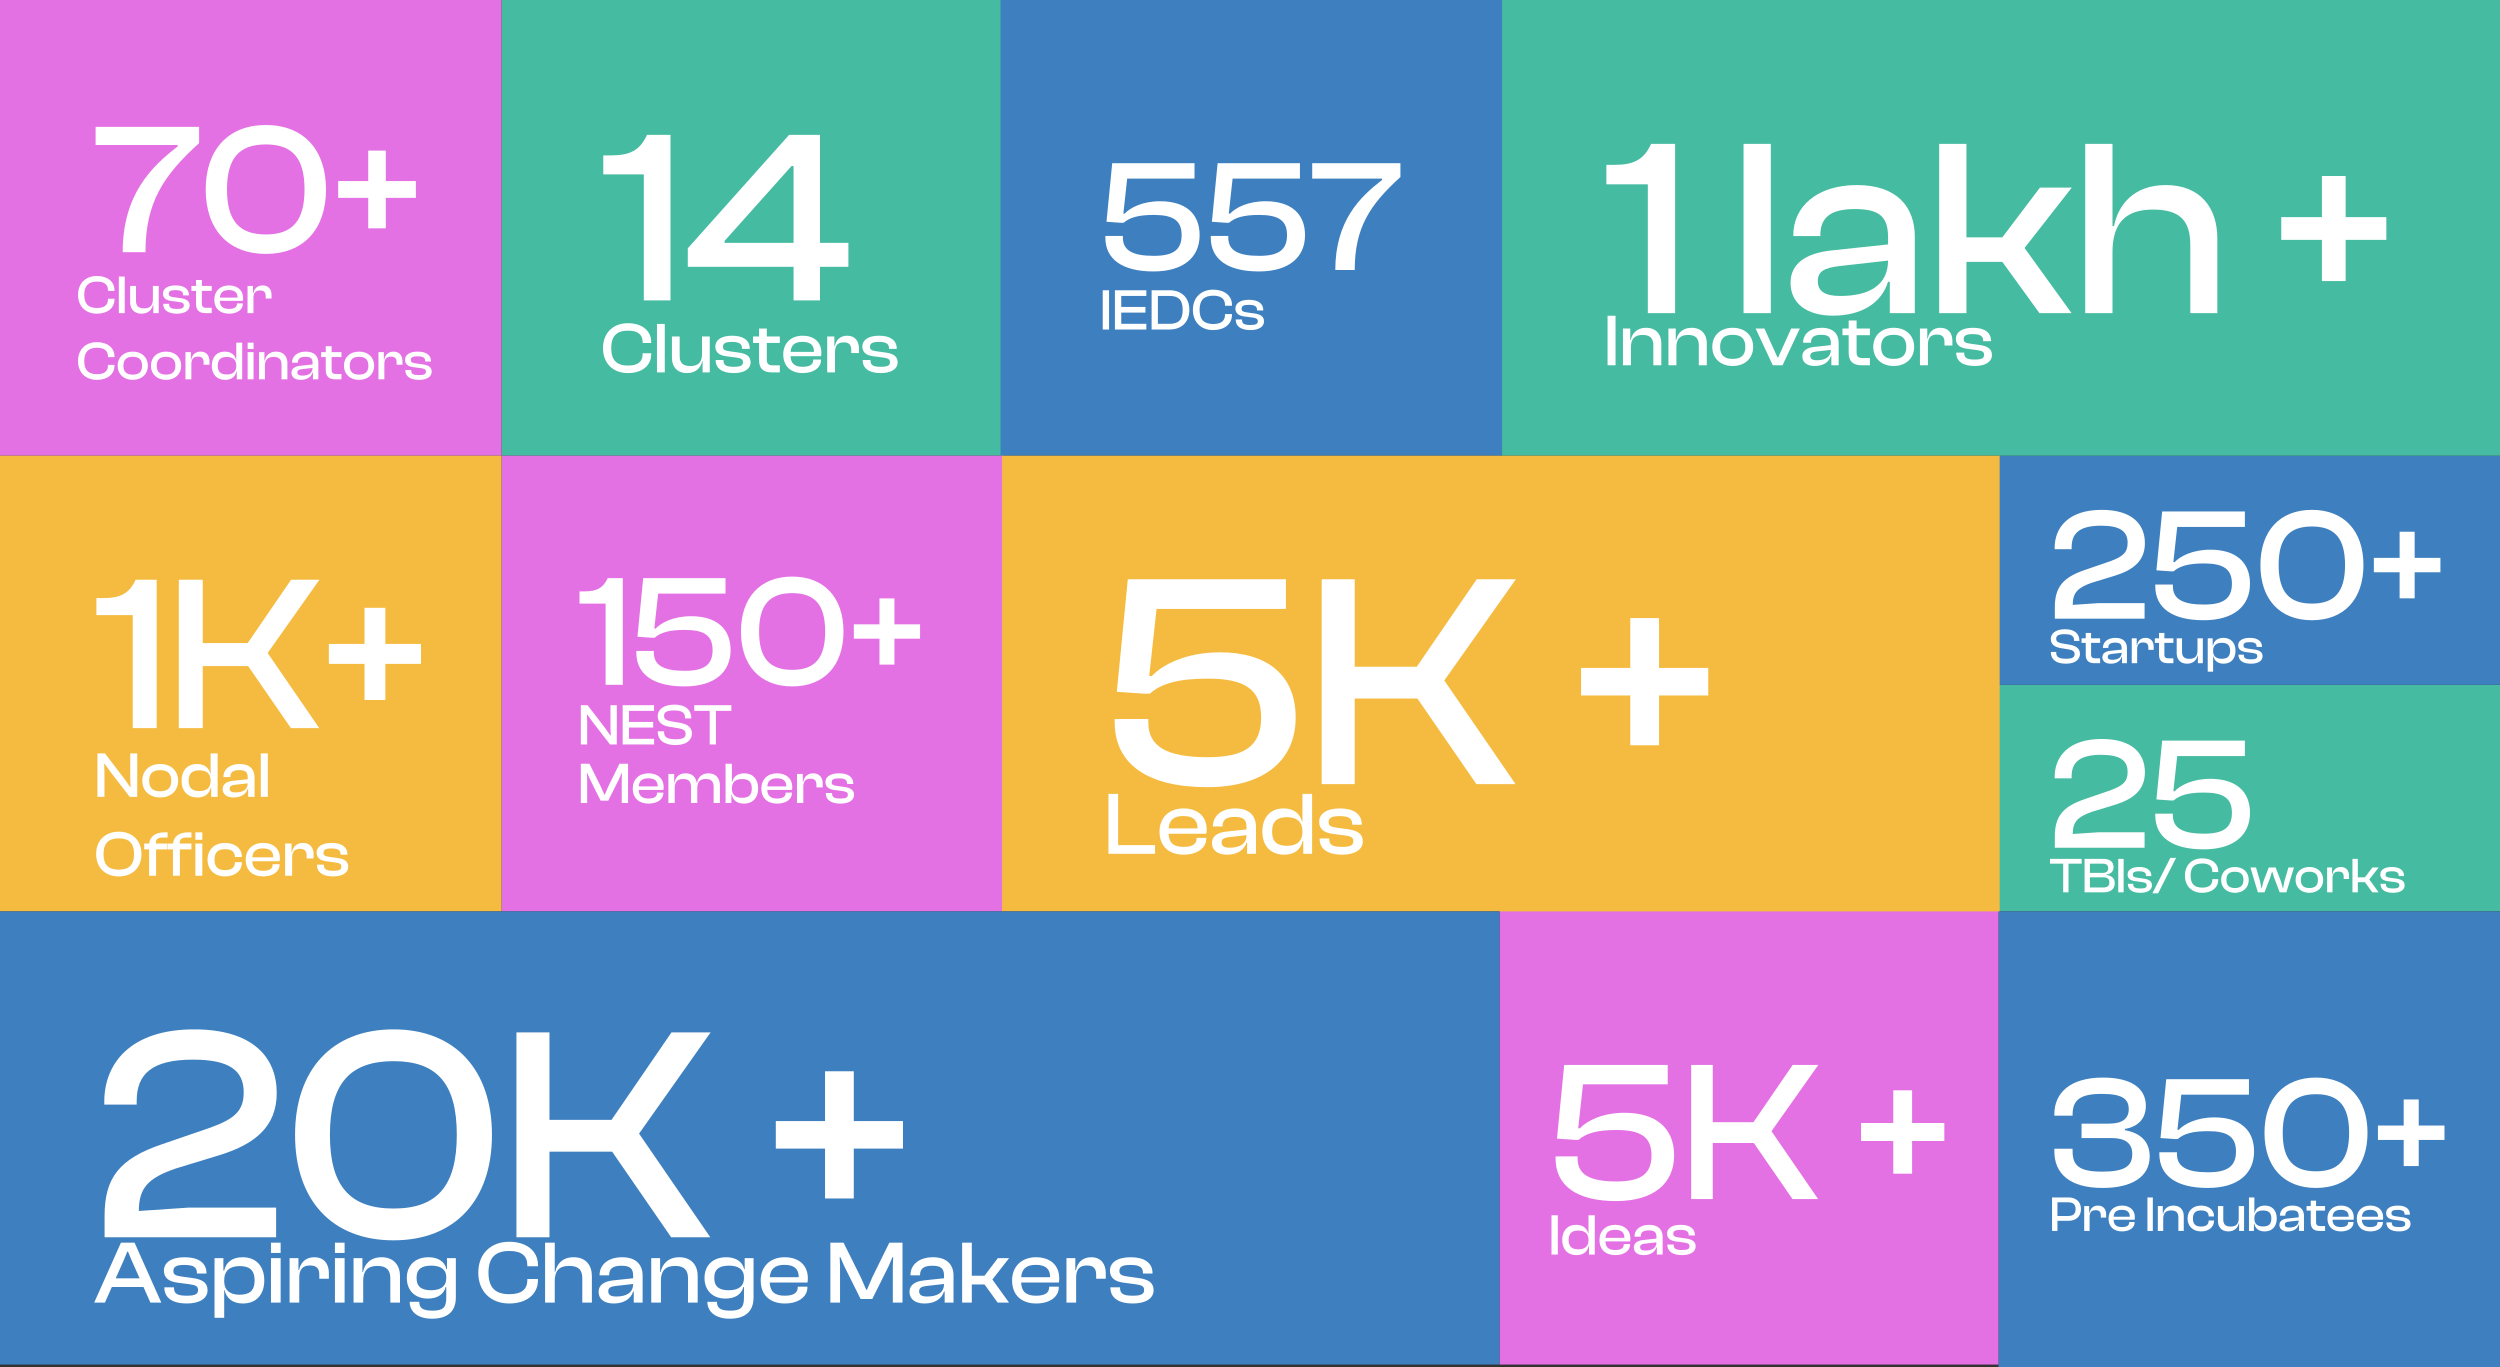<svg width="982" height="537" viewBox="0 0 982 537" fill="none" xmlns="http://www.w3.org/2000/svg">
<rect x="0" y="0" width="982" height="537" fill="#333333" stroke="none"/>
<rect x="197" width="196.744" height="179" fill="#45BBA1"/>
<rect width="197" height="179" fill="#E371E3"/>
<rect x="393" width="197" height="179" fill="#3E80BF"/>
<rect x="785" y="269" width="197" height="89" fill="#45BBA1"/>
<rect x="785" y="179" width="197" height="90" fill="#3E80BF"/>
<rect x="785" y="358" width="197" height="179" fill="#3E80BF"/>
<rect x="589" y="357" width="196" height="179" fill="#E371E3"/>
<rect x="197" y="179" width="196.744" height="179" fill="#E371E3"/>
<rect y="179" width="197" height="179" fill="#F4BB40"/>
<rect x="590" width="392" height="179" fill="#45BBA1"/>
<rect x="393.592" y="179" width="391.874" height="179" fill="#F4BB40"/>
<rect y="358" width="589" height="178" fill="#3E80BF"/>
<path d="M108.458 486H41.083V477.473C41.083 462.581 46.968 455.135 63.542 449.49L82.757 442.885C92.365 439.402 95.728 436.159 95.728 429.074C95.728 420.547 90.203 416.223 75.792 416.223C59.699 416.223 53.694 421.868 53.694 432.436V433.878H40.963V432.677C40.963 417.784 51.172 404.334 76.272 404.334C99.091 404.334 108.698 415.142 108.698 429.314C108.698 442.525 100.171 449.49 86 453.814L69.066 458.978C58.257 462.701 54.534 466.544 54.534 475.672L73.99 474.351H108.458V486ZM154.57 487.201C130.31 487.201 115.899 471.348 115.899 445.767C115.899 420.307 130.31 404.334 154.57 404.334C178.83 404.334 193.242 420.307 193.242 445.767C193.242 471.348 178.83 487.201 154.57 487.201ZM154.57 474.711C171.744 474.711 179.43 465.824 179.43 445.767C179.43 425.711 171.744 416.824 154.57 416.824C137.396 416.824 129.59 425.711 129.59 445.767C129.59 465.824 137.396 474.711 154.57 474.711ZM215.832 486H202.862V405.535H215.832V439.882H240.212L263.751 405.535H279.124L251.021 445.287L279.004 486H263.631L240.452 452.373H215.832V486ZM335.363 470.748H324.074V451.172H304.738V440.363H324.074V420.787H335.363V440.363H354.699V451.172H335.363V470.748Z" fill="white"/>
<path d="M41.218 511.662H37L47.509 488.114H52.851L63.359 511.662H59.072L56.365 505.546H43.924L41.218 511.662ZM48.633 494.967L45.435 502.137H54.854L51.656 494.967L50.285 491.629H50.004L48.633 494.967ZM73.376 512.013C67.753 512.013 64.554 509.799 64.554 505.757V505.652H68.35V505.933C68.35 508.217 69.721 508.956 73.376 508.956C76.785 508.956 77.804 508.253 77.804 506.706C77.804 505.265 76.961 504.808 74.465 504.457L69.686 503.824C66.382 503.402 64.379 501.997 64.379 499.08C64.379 496.022 67.155 493.843 72.532 493.843C77.875 493.843 81.108 495.987 81.108 500.134V500.239H77.347V500.028C77.347 497.955 76.293 496.865 72.427 496.865C69.229 496.865 68.104 497.568 68.104 499.22C68.104 500.591 68.807 501.083 71.443 501.434L75.485 501.997C79.632 502.524 81.53 503.93 81.53 506.812C81.53 510.08 78.296 512.013 73.376 512.013ZM88.064 517.637H84.268V494.194H87.748V499.044H88.064C88.767 495.811 91.227 493.843 95.339 493.843C100.752 493.843 103.809 497.533 103.809 502.946C103.809 508.358 100.822 512.013 95.374 512.013C91.438 512.013 88.908 509.94 88.205 506.741H88.064V517.637ZM88.064 503.227C88.064 506.812 90.349 508.569 94.074 508.569C97.835 508.569 100.014 507.128 100.014 502.946C100.014 498.728 97.799 497.322 94.144 497.322C90.243 497.322 88.064 499.15 88.064 502.91V503.227ZM110.236 492.156H106.44V488.114H110.236V492.156ZM110.236 511.662H106.44V494.194H110.236V511.662ZM117.547 511.662H113.751V494.194H117.23V498.904H117.476C118.004 496.092 119.902 493.843 123.486 493.843C127.458 493.843 129.18 496.69 129.18 499.993V502.278H125.419V500.731C125.419 498.236 124.365 497.076 121.764 497.076C118.777 497.076 117.547 498.728 117.547 501.856V511.662ZM135.36 492.156H131.564V488.114H135.36V492.156ZM135.36 511.662H131.564V494.194H135.36V511.662ZM142.67 511.662H138.875V494.194H142.354V499.607H142.6C143.127 496.654 145.447 493.843 149.875 493.843C154.725 493.843 157.115 497.111 157.115 501.153V511.662H153.32V502.172C153.32 498.904 151.844 497.252 148.224 497.252C144.393 497.252 142.67 499.22 142.67 503.016V511.662ZM168.089 510.08C162.888 510.08 159.795 506.812 159.795 501.962C159.795 497.111 163.028 493.843 168.335 493.843C171.99 493.843 174.732 495.495 175.364 498.552H175.575V494.194H179.055V509.623C179.055 515.493 175.399 517.988 169.671 517.988C164.504 517.988 160.919 515.563 160.919 511.345H164.68C164.68 513.876 166.156 514.825 169.882 514.825C173.853 514.825 175.294 513.735 175.294 509.834V505.546H175.048C174.415 508.182 172.061 510.08 168.089 510.08ZM163.626 501.962C163.626 505.546 165.734 506.812 169.319 506.812C173.185 506.812 175.294 505.195 175.294 502.102V501.61C175.294 498.658 173.115 497.147 169.425 497.147C165.769 497.147 163.626 498.377 163.626 501.962ZM200.031 512.013C192.72 512.013 187.87 507.233 187.87 499.888C187.87 492.542 192.72 487.763 200.031 487.763C206.673 487.763 211.312 491.277 211.312 496.901V497.393H207.13V496.901C207.13 493.316 204.846 491.383 200.066 491.383C194.548 491.383 191.877 494.019 191.877 499.888C191.877 505.757 194.548 508.358 200.066 508.358C204.846 508.358 207.13 506.46 207.13 502.84V502.383H211.312V502.84C211.312 508.499 206.708 512.013 200.031 512.013ZM217.904 511.662H214.109V488.114H217.904V499.536H218.115C218.713 496.584 220.857 493.843 225.32 493.843C230.135 493.843 232.49 497.006 232.49 501.259V511.662H228.729V502.172C228.729 498.658 227.148 497.252 223.528 497.252C219.381 497.252 217.904 499.501 217.904 503.192V511.662ZM241.034 512.013C237.414 512.013 235.13 510.326 235.13 507.444C235.13 504.738 237.309 503.332 240.753 502.946L248.696 502.102V501.083C248.696 498.201 247.431 497.182 244.092 497.182C240.859 497.182 239.277 498.236 239.277 500.802V500.942H235.517V500.802C235.517 496.83 238.82 493.843 244.373 493.843C249.926 493.843 252.422 496.865 252.422 501.048V511.662H248.942V507.304H248.696C247.782 510.256 245.006 512.013 241.034 512.013ZM238.926 507.198C238.926 508.604 239.875 509.272 242.054 509.272C246.025 509.272 248.696 507.796 248.696 504.351L241.843 505.125C239.875 505.371 238.926 505.828 238.926 507.198ZM259.606 511.662H255.81V494.194H259.289V499.607H259.535C260.063 496.654 262.382 493.843 266.811 493.843C271.661 493.843 274.051 497.111 274.051 501.153V511.662H270.255V502.172C270.255 498.904 268.779 497.252 265.159 497.252C261.328 497.252 259.606 499.22 259.606 503.016V511.662ZM285.024 510.08C279.823 510.08 276.73 506.812 276.73 501.962C276.73 497.111 279.963 493.843 285.27 493.843C288.926 493.843 291.667 495.495 292.3 498.552H292.51V494.194H295.99V509.623C295.99 515.493 292.335 517.988 286.606 517.988C281.439 517.988 277.855 515.563 277.855 511.345H281.615C281.615 513.876 283.091 514.825 286.817 514.825C290.788 514.825 292.229 513.735 292.229 509.834V505.546H291.983C291.351 508.182 288.996 510.08 285.024 510.08ZM280.561 501.962C280.561 505.546 282.67 506.812 286.254 506.812C290.121 506.812 292.229 505.195 292.229 502.102V501.61C292.229 498.658 290.05 497.147 286.36 497.147C282.705 497.147 280.561 498.377 280.561 501.962ZM308.288 512.013C302.56 512.013 298.799 508.78 298.799 502.946C298.799 497.498 302.524 493.843 308.218 493.843C313.631 493.843 317.321 496.83 317.321 502.137C317.321 502.77 317.286 503.262 317.18 503.789H302.349C302.489 507.163 304.141 508.956 308.183 508.956C311.838 508.956 313.349 507.761 313.349 505.687V505.406H317.145V505.722C317.145 509.448 313.49 512.013 308.288 512.013ZM308.148 496.83C304.282 496.83 302.595 498.552 302.384 501.68H313.736V501.61C313.736 498.377 311.873 496.83 308.148 496.83ZM329.966 511.662H326.17V488.114H331.337L338.12 501.751L340.264 506.636H340.545L342.618 501.751L349.331 488.114H354.498V511.662H350.702V497.217L350.843 493.808H350.561L349.12 497.217L342.618 510.256H338.049L331.547 497.217L330.107 493.808H329.825L329.966 497.217V511.662ZM363.152 512.013C359.532 512.013 357.248 510.326 357.248 507.444C357.248 504.738 359.427 503.332 362.871 502.946L370.814 502.102V501.083C370.814 498.201 369.549 497.182 366.21 497.182C362.977 497.182 361.395 498.236 361.395 500.802V500.942H357.634V500.802C357.634 496.83 360.938 493.843 366.491 493.843C372.044 493.843 374.54 496.865 374.54 501.048V511.662H371.06V507.304H370.814C369.9 510.256 367.124 512.013 363.152 512.013ZM361.044 507.198C361.044 508.604 361.993 509.272 364.172 509.272C368.143 509.272 370.814 507.796 370.814 504.351L363.961 505.125C361.993 505.371 361.044 505.828 361.044 507.198ZM381.724 511.662H377.928V488.114H381.724V501.118H386.714L391.951 494.194H396.379L389.807 502.594L396.344 511.662H391.881L386.714 504.527H381.724V511.662ZM407.033 512.013C401.304 512.013 397.544 508.78 397.544 502.946C397.544 497.498 401.269 493.843 406.963 493.843C412.375 493.843 416.065 496.83 416.065 502.137C416.065 502.77 416.03 503.262 415.925 503.789H401.093C401.234 507.163 402.886 508.956 406.928 508.956C410.583 508.956 412.094 507.761 412.094 505.687V505.406H415.89V505.722C415.89 509.448 412.235 512.013 407.033 512.013ZM406.892 496.83C403.026 496.83 401.339 498.552 401.128 501.68H412.481V501.61C412.481 498.377 410.618 496.83 406.892 496.83ZM422.704 511.662H418.908V494.194H422.388V498.904H422.634C423.161 496.092 425.059 493.843 428.644 493.843C432.615 493.843 434.337 496.69 434.337 499.993V502.278H430.577V500.731C430.577 498.236 429.522 497.076 426.922 497.076C423.934 497.076 422.704 498.728 422.704 501.856V511.662ZM444.981 512.013C439.357 512.013 436.159 509.799 436.159 505.757V505.652H439.955V505.933C439.955 508.217 441.326 508.956 444.981 508.956C448.39 508.956 449.409 508.253 449.409 506.706C449.409 505.265 448.566 504.808 446.07 504.457L441.291 503.824C437.987 503.402 435.983 501.997 435.983 499.08C435.983 496.022 438.76 493.843 444.137 493.843C449.479 493.843 452.713 495.987 452.713 500.134V500.239H448.952V500.028C448.952 497.955 447.898 496.865 444.032 496.865C440.834 496.865 439.709 497.568 439.709 499.22C439.709 500.591 440.412 501.083 443.048 501.434L447.09 501.997C451.237 502.524 453.135 503.93 453.135 506.812C453.135 510.08 449.901 512.013 444.981 512.013Z" fill="white"/>
<path d="M61.535 286H52.139V241.628H37.87V234.928H40.654C47.093 234.928 50.747 233.275 53.27 227.707H61.535V286ZM79.635 286H70.239V227.707H79.635V252.59H97.297L114.35 227.707H125.486L105.127 256.505L125.399 286H114.263L97.471 261.639H79.635V286ZM151.36 274.95H143.182V260.769H129.174V252.938H143.182V238.757H151.36V252.938H165.368V260.769H151.36V274.95Z" fill="white"/>
<path d="M41.023 313H38.273V295.941H41.227L48.865 305.922L51.08 309.104H51.284L51.157 306.024V295.941H53.906V313H50.953L43.264 303.045L41.125 300.04H40.921L41.023 302.994V313ZM62.916 313.255C58.715 313.255 55.889 310.581 55.889 306.686C55.889 302.739 58.715 300.091 62.916 300.091C67.143 300.091 69.969 302.739 69.969 306.686C69.969 310.581 67.143 313.255 62.916 313.255ZM62.916 310.81C65.997 310.81 67.27 309.359 67.27 306.686C67.27 303.987 65.997 302.51 62.916 302.51C59.861 302.51 58.588 303.987 58.588 306.686C58.588 309.359 59.861 310.81 62.916 310.81ZM77.541 313.255C73.543 313.255 71.328 310.581 71.328 306.686C71.328 302.739 73.518 300.091 77.362 300.091C80.367 300.091 82.073 301.644 82.582 303.783H82.735V295.941H85.484V313H82.964V309.359H82.786C82.251 311.88 80.392 313.255 77.541 313.255ZM74.103 306.686C74.103 309.715 75.656 310.734 78.381 310.734C81.08 310.734 82.735 309.461 82.735 306.813V306.609C82.735 303.91 81.156 302.586 78.33 302.586C75.682 302.586 74.103 303.63 74.103 306.686ZM91.744 313.255C89.122 313.255 87.467 312.032 87.467 309.945C87.467 307.984 89.046 306.966 91.541 306.686L97.295 306.075V305.336C97.295 303.248 96.378 302.51 93.96 302.51C91.617 302.51 90.471 303.274 90.471 305.132V305.234H87.747V305.132C87.747 302.255 90.14 300.091 94.163 300.091C98.186 300.091 99.994 302.281 99.994 305.311V313H97.473V309.843H97.295C96.633 311.982 94.621 313.255 91.744 313.255ZM90.217 309.766C90.217 310.785 90.904 311.269 92.483 311.269C95.36 311.269 97.295 310.199 97.295 307.704L92.33 308.264C90.904 308.442 90.217 308.773 90.217 309.766ZM105.198 313H102.448V295.941H105.198V313ZM46.65 344.255C41.303 344.255 37.764 340.792 37.764 335.47C37.764 330.149 41.303 326.686 46.65 326.686C52.048 326.686 55.561 330.149 55.561 335.47C55.561 340.792 52.048 344.255 46.65 344.255ZM46.65 341.607C50.698 341.607 52.659 339.723 52.659 335.47C52.659 331.218 50.698 329.309 46.65 329.309C42.602 329.309 40.666 331.218 40.666 335.47C40.666 339.723 42.602 341.607 46.65 341.607ZM61.31 344H58.56V333.637H56.651V331.346H58.586C58.891 328.57 61.005 326.941 64.595 326.941H65.842V328.978H64.162C62.15 328.978 61.106 329.513 61.259 331.346H65.842V333.637H61.31V344ZM70.654 344H67.93V333.637H65.995V331.346H67.956C68.261 328.57 70.349 326.941 73.939 326.941H75.187V328.978H73.506C71.495 328.978 70.476 329.513 70.603 331.346H75.187V333.637H70.654V344ZM79.464 329.869H76.74V326.941H79.464V329.869ZM79.464 344H76.74V331.346H79.464V344ZM88.425 344.255C84.25 344.255 81.525 341.581 81.525 337.686C81.525 333.739 84.25 331.091 88.425 331.091C92.219 331.091 94.995 333.23 94.995 336.387V336.642H92.27V336.489C92.27 334.528 90.844 333.561 88.374 333.561C85.523 333.561 84.25 334.91 84.25 337.686C84.25 340.41 85.523 341.785 88.374 341.785C90.844 341.785 92.27 340.817 92.27 338.857V338.679H94.995V338.959C94.995 342.116 92.219 344.255 88.425 344.255ZM103.393 344.255C99.243 344.255 96.519 341.912 96.519 337.686C96.519 333.739 99.218 331.091 103.342 331.091C107.263 331.091 109.937 333.255 109.937 337.1C109.937 337.558 109.911 337.915 109.835 338.297H99.09C99.192 340.741 100.389 342.039 103.317 342.039C105.965 342.039 107.06 341.174 107.06 339.672V339.468H109.81V339.697C109.81 342.396 107.162 344.255 103.393 344.255ZM103.291 333.255C100.491 333.255 99.269 334.503 99.116 336.769H107.34V336.718C107.34 334.376 105.99 333.255 103.291 333.255ZM114.746 344H111.996V331.346H114.517V334.758H114.695C115.077 332.721 116.452 331.091 119.049 331.091C121.926 331.091 123.174 333.153 123.174 335.547V337.202H120.45V336.082C120.45 334.274 119.686 333.434 117.802 333.434C115.637 333.434 114.746 334.63 114.746 336.896V344ZM130.885 344.255C126.811 344.255 124.494 342.651 124.494 339.723V339.646H127.244V339.85C127.244 341.505 128.237 342.039 130.885 342.039C133.354 342.039 134.093 341.53 134.093 340.41C134.093 339.366 133.482 339.035 131.674 338.78L128.211 338.322C125.818 338.017 124.366 336.998 124.366 334.885C124.366 332.67 126.378 331.091 130.273 331.091C134.144 331.091 136.486 332.644 136.486 335.649V335.725H133.762V335.572C133.762 334.07 132.998 333.281 130.197 333.281C127.88 333.281 127.065 333.79 127.065 334.987C127.065 335.98 127.575 336.336 129.484 336.591L132.412 336.998C135.417 337.38 136.792 338.399 136.792 340.486C136.792 342.854 134.449 344.255 130.885 344.255Z" fill="white"/>
<path d="M244.635 269H237.881V237.107H227.625V232.292H229.626C234.254 232.292 236.881 231.104 238.694 227.101H244.635V269ZM268.838 269.625C256.581 269.625 249.952 264.81 249.952 256.368V255.68H256.831V256.368C256.831 261.308 260.583 263.497 268.963 263.497C276.467 263.497 279.907 261.246 279.907 255.367C279.907 249.614 276.593 247.425 268.963 247.425C262.96 247.425 259.458 248.426 257.081 250.552L256.644 250.427V250.552L250.39 250.114L252.641 227.101H284.972V233.167H258.52L257.019 246.862L257.519 246.925C259.645 244.611 264.523 242.047 271.465 242.047C281.22 242.047 286.973 246.737 286.973 255.367C286.973 264.06 280.657 269.625 268.838 269.625ZM311.181 269.625C298.549 269.625 291.045 261.371 291.045 248.051C291.045 234.793 298.549 226.476 311.181 226.476C323.814 226.476 331.318 234.793 331.318 248.051C331.318 261.371 323.814 269.625 311.181 269.625ZM311.181 263.122C320.124 263.122 324.126 258.494 324.126 248.051C324.126 237.607 320.124 232.98 311.181 232.98C302.239 232.98 298.174 237.607 298.174 248.051C298.174 258.494 302.239 263.122 311.181 263.122ZM351.336 261.058H345.457V250.865H335.389V245.237H345.457V235.043H351.336V245.237H361.404V250.865H351.336V261.058Z" fill="white"/>
<path d="M230.637 292.43H228.151V277.007H230.821L237.727 286.03L239.729 288.908H239.913L239.798 286.122V277.007H242.284V292.43H239.614L232.663 283.429L230.729 280.713H230.545L230.637 283.383V292.43ZM256.921 292.43H244.583V277.007H256.921V279.24H247.069V283.567H256.576V285.777H247.069V290.197H256.921V292.43ZM265.326 292.66C260.722 292.66 258.374 290.634 258.374 287.388V287.25H260.86V287.619C260.86 289.46 261.942 290.381 265.326 290.381C268.272 290.381 269.308 289.736 269.308 288.286C269.308 286.951 268.525 286.445 266.569 286.076L262.794 285.455C260.193 284.995 258.351 283.798 258.351 281.266C258.351 279.033 260.193 276.777 264.98 276.777C269.492 276.777 271.541 279.033 271.541 282.048V282.186H269.078V281.887C269.078 279.999 267.95 279.056 264.75 279.056C261.942 279.056 260.837 279.746 260.837 281.127C260.837 282.462 261.62 282.9 263.438 283.291L267.19 283.936C270.275 284.488 271.794 285.892 271.794 288.148C271.794 290.496 269.883 292.66 265.326 292.66ZM281.224 292.43H278.761V279.24H272.684V277.007H287.278V279.24H281.224V292.43ZM230.637 315.43H228.151V300.007H231.535L235.977 308.938L237.381 312.138H237.566L238.924 308.938L243.32 300.007H246.704V315.43H244.218V305.969L244.31 303.736H244.126L243.182 305.969L238.924 314.509H235.931L231.673 305.969L230.729 303.736H230.545L230.637 305.969V315.43ZM254.766 315.66C251.014 315.66 248.551 313.542 248.551 309.721C248.551 306.153 250.991 303.759 254.72 303.759C258.265 303.759 260.682 305.716 260.682 309.192C260.682 309.606 260.659 309.928 260.59 310.273H250.876C250.968 312.483 252.05 313.657 254.697 313.657C257.091 313.657 258.081 312.874 258.081 311.516V311.332H260.567V311.539C260.567 313.979 258.173 315.66 254.766 315.66ZM254.674 305.716C252.142 305.716 251.037 306.844 250.899 308.892H258.334V308.846C258.334 306.729 257.114 305.716 254.674 305.716ZM265.03 315.43H262.544V303.989H264.823V307.442H264.961C265.26 305.532 266.503 303.759 269.358 303.759C271.959 303.759 273.363 305.347 273.685 307.534H273.823C274.122 305.578 275.411 303.759 278.312 303.759C281.281 303.759 282.777 305.785 282.777 308.547V315.43H280.314V309.215C280.314 306.959 279.417 305.992 277.207 305.992C274.767 305.992 273.892 307.235 273.892 309.767V315.43H271.429V309.215C271.429 306.959 270.555 305.992 268.345 305.992C265.882 305.992 265.03 307.235 265.03 309.767V315.43ZM287.28 315.43H285.001V300.007H287.487V307.097H287.625C288.085 305.163 289.604 303.759 292.344 303.759C295.866 303.759 297.799 306.153 297.799 309.721C297.799 313.243 295.843 315.66 292.206 315.66C289.604 315.66 287.924 314.417 287.441 312.138H287.28V315.43ZM287.487 309.836C287.487 312.23 288.96 313.381 291.423 313.381C293.932 313.381 295.313 312.46 295.313 309.721C295.313 306.959 293.909 306.015 291.469 306.015C288.891 306.015 287.487 307.212 287.487 309.652V309.836ZM305.277 315.66C301.525 315.66 299.062 313.542 299.062 309.721C299.062 306.153 301.502 303.759 305.231 303.759C308.776 303.759 311.193 305.716 311.193 309.192C311.193 309.606 311.17 309.928 311.101 310.273H301.387C301.479 312.483 302.561 313.657 305.208 313.657C307.602 313.657 308.592 312.874 308.592 311.516V311.332H311.078V311.539C311.078 313.979 308.684 315.66 305.277 315.66ZM305.185 305.716C302.653 305.716 301.548 306.844 301.41 308.892H308.845V308.846C308.845 306.729 307.625 305.716 305.185 305.716ZM315.541 315.43H313.055V303.989H315.334V307.074H315.495C315.84 305.232 317.083 303.759 319.431 303.759C322.032 303.759 323.16 305.624 323.16 307.787V309.284H320.697V308.271C320.697 306.636 320.006 305.877 318.303 305.877C316.346 305.877 315.541 306.959 315.541 309.007V315.43ZM330.131 315.66C326.448 315.66 324.353 314.21 324.353 311.562V311.493H326.839V311.678C326.839 313.174 327.737 313.657 330.131 313.657C332.364 313.657 333.031 313.197 333.031 312.184C333.031 311.24 332.479 310.941 330.844 310.711L327.714 310.296C325.55 310.02 324.238 309.099 324.238 307.189C324.238 305.186 326.057 303.759 329.578 303.759C333.077 303.759 335.195 305.163 335.195 307.879V307.948H332.732V307.81C332.732 306.452 332.041 305.739 329.509 305.739C327.415 305.739 326.678 306.199 326.678 307.281C326.678 308.179 327.138 308.501 328.865 308.731L331.512 309.099C334.228 309.445 335.471 310.365 335.471 312.253C335.471 314.394 333.353 315.66 330.131 315.66Z" fill="white"/>
<path d="M453.074 106.625C440.817 106.625 434.189 101.81 434.189 93.368V92.68H441.068V93.368C441.068 98.308 444.82 100.497 453.2 100.497C460.704 100.497 464.143 98.246 464.143 92.367C464.143 86.614 460.829 84.425 453.2 84.425C447.196 84.425 443.694 85.426 441.318 87.552L440.88 87.427V87.552L434.626 87.114L436.878 64.101H469.209V70.167H442.756L441.255 83.862L441.756 83.925C443.882 81.611 448.759 79.047 455.701 79.047C465.456 79.047 471.21 83.737 471.21 92.367C471.21 101.06 464.894 106.625 453.074 106.625ZM494.48 106.625C482.223 106.625 475.594 101.81 475.594 93.368V92.68H482.473V93.368C482.473 98.308 486.225 100.497 494.605 100.497C502.109 100.497 505.548 98.246 505.548 92.367C505.548 86.614 502.234 84.425 494.605 84.425C488.601 84.425 485.099 85.426 482.723 87.552L482.285 87.427V87.552L476.032 87.114L478.283 64.101H510.614V70.167H484.161L482.661 83.862L483.161 83.925C485.287 81.611 490.165 79.047 497.106 79.047C506.862 79.047 512.615 83.737 512.615 92.367C512.615 101.06 506.299 106.625 494.48 106.625ZM532.133 106.063H524.504C524.504 86.614 534.322 77.296 542.889 70.668V70.167H515.436V64.101H550.081V69.542C538.011 80.486 532.133 89.491 532.133 106.063Z" fill="white"/>
<path d="M435.637 129.43H433.151V114.007H435.637V129.43ZM450.277 129.43H437.939V114.007H450.277V116.24H440.425V120.567H449.932V122.777H440.425V127.197H450.277V129.43ZM459.372 129.43H452.351V114.007H459.372C464.16 114.007 467.175 116.954 467.175 121.718C467.175 126.483 464.16 129.43 459.372 129.43ZM459.372 116.24H454.814V127.197H459.372C462.94 127.197 464.551 125.678 464.551 121.718C464.551 117.759 462.94 116.24 459.372 116.24ZM476.532 129.66C471.744 129.66 468.567 126.529 468.567 121.718C468.567 116.908 471.744 113.777 476.532 113.777C480.882 113.777 483.921 116.079 483.921 119.762V120.084H481.182V119.762C481.182 117.414 479.685 116.148 476.555 116.148C472.941 116.148 471.191 117.874 471.191 121.718C471.191 125.563 472.941 127.266 476.555 127.266C479.685 127.266 481.182 126.023 481.182 123.652V123.353H483.921V123.652C483.921 127.358 480.905 129.66 476.532 129.66ZM491.162 129.66C487.479 129.66 485.384 128.21 485.384 125.563V125.493H487.87V125.678C487.87 127.174 488.768 127.657 491.162 127.657C493.394 127.657 494.062 127.197 494.062 126.184C494.062 125.24 493.509 124.941 491.875 124.711L488.745 124.297C486.581 124.02 485.269 123.1 485.269 121.189C485.269 119.186 487.087 117.759 490.609 117.759C494.108 117.759 496.226 119.163 496.226 121.88V121.949H493.763V121.811C493.763 120.452 493.072 119.739 490.54 119.739C488.445 119.739 487.709 120.199 487.709 121.281C487.709 122.179 488.169 122.501 489.896 122.731L492.543 123.1C495.259 123.445 496.502 124.366 496.502 126.253C496.502 128.394 494.384 129.66 491.162 129.66Z" fill="white"/>
<path d="M474.113 309.201C450.574 309.201 437.844 299.953 437.844 283.74V282.419H451.054V283.74C451.054 293.228 458.26 297.431 474.353 297.431C488.765 297.431 495.37 293.108 495.37 281.819C495.37 270.77 489.005 266.566 474.353 266.566C462.824 266.566 456.098 268.488 451.535 272.571L450.694 272.331V272.571L438.684 271.73L443.008 227.535H505.098V239.184H454.297L451.415 265.485L452.375 265.605C456.459 261.162 465.826 256.238 479.157 256.238C497.892 256.238 508.941 265.245 508.941 281.819C508.941 298.512 496.812 309.201 474.113 309.201ZM532.133 308H519.163V227.535H532.133V261.882H556.513L580.052 227.535H595.425L567.322 267.287L595.305 308H579.932L556.753 274.373H532.133V308ZM651.664 292.748H640.375V273.172H621.04V262.363H640.375V242.787H651.664V262.363H671V273.172H651.664V292.748Z" fill="white"/>
<path d="M453.708 335.367H435.397V311.819H439.193V331.958H453.708V335.367ZM464.949 335.718C459.22 335.718 455.459 332.485 455.459 326.651C455.459 321.203 459.185 317.548 464.878 317.548C470.291 317.548 473.981 320.535 473.981 325.842C473.981 326.475 473.946 326.967 473.841 327.494H459.009C459.15 330.868 460.802 332.66 464.843 332.66C468.498 332.66 470.01 331.466 470.01 329.392V329.111H473.805V329.427C473.805 333.153 470.15 335.718 464.949 335.718ZM464.808 320.535C460.942 320.535 459.255 322.257 459.044 325.385H470.396V325.315C470.396 322.082 468.534 320.535 464.808 320.535ZM481.955 335.718C478.335 335.718 476.051 334.031 476.051 331.149C476.051 328.443 478.23 327.037 481.674 326.651L489.617 325.807V324.788C489.617 321.906 488.352 320.887 485.013 320.887C481.78 320.887 480.198 321.941 480.198 324.507V324.647H476.438V324.507C476.438 320.535 479.741 317.548 485.294 317.548C490.847 317.548 493.343 320.57 493.343 324.753V335.367H489.863V331.009H489.617C488.703 333.961 485.927 335.718 481.955 335.718ZM479.847 330.903C479.847 332.309 480.796 332.977 482.975 332.977C486.946 332.977 489.617 331.501 489.617 328.056L482.764 328.83C480.796 329.076 479.847 329.532 479.847 330.903ZM504.428 335.718C498.91 335.718 495.852 332.028 495.852 326.651C495.852 321.203 498.875 317.548 504.182 317.548C508.329 317.548 510.684 319.692 511.387 322.644H511.598V311.819H515.393V335.367H511.914V330.341H511.668C510.93 333.82 508.364 335.718 504.428 335.718ZM499.683 326.651C499.683 330.833 501.827 332.239 505.588 332.239C509.313 332.239 511.598 330.481 511.598 326.826V326.545C511.598 322.82 509.419 320.992 505.517 320.992C501.862 320.992 499.683 322.433 499.683 326.651ZM527.162 335.718C521.539 335.718 518.341 333.504 518.341 329.462V329.357H522.136V329.638C522.136 331.922 523.507 332.66 527.162 332.66C530.571 332.66 531.591 331.958 531.591 330.411C531.591 328.97 530.747 328.513 528.252 328.162L523.472 327.529C520.168 327.107 518.165 325.702 518.165 322.785C518.165 319.727 520.941 317.548 526.319 317.548C531.661 317.548 534.894 319.692 534.894 323.839V323.944H531.134V323.733C531.134 321.66 530.079 320.57 526.213 320.57C523.015 320.57 521.89 321.273 521.89 322.925C521.89 324.296 522.593 324.788 525.229 325.139L529.271 325.702C533.418 326.229 535.316 327.635 535.316 330.517C535.316 333.785 532.083 335.718 527.162 335.718Z" fill="white"/>
<path d="M634.785 471.786C619.368 471.786 611.03 465.73 611.03 455.111V454.246H619.682V455.111C619.682 461.325 624.402 464.078 634.942 464.078C644.381 464.078 648.707 461.246 648.707 453.852C648.707 446.616 644.538 443.863 634.942 443.863C627.391 443.863 622.986 445.121 619.997 447.796L619.446 447.639V447.796L611.58 447.245L614.412 418.299H655.078V425.929H621.806L619.918 443.155L620.547 443.234C623.222 440.323 629.357 437.098 638.088 437.098C650.359 437.098 657.595 442.998 657.595 453.852C657.595 464.786 649.651 471.786 634.785 471.786ZM672.785 471H664.29V418.299H672.785V440.795H688.752L704.169 418.299H714.238L695.832 444.335L714.159 471H704.091L688.91 448.976H672.785V471ZM751.072 461.01H743.678V448.189H731.014V441.11H743.678V428.289H751.072V441.11H763.735V448.189H751.072V461.01Z" fill="white"/>
<path d="M611.914 492.78H609.428V477.357H611.914V492.78ZM619.257 493.01C615.643 493.01 613.64 490.593 613.64 487.071C613.64 483.503 615.62 481.109 619.096 481.109C621.812 481.109 623.354 482.513 623.815 484.447H623.953V477.357H626.439V492.78H624.16V489.488H623.999C623.515 491.767 621.835 493.01 619.257 493.01ZM616.149 487.071C616.149 489.81 617.554 490.731 620.017 490.731C622.457 490.731 623.953 489.58 623.953 487.186V487.002C623.953 484.562 622.526 483.365 619.971 483.365C617.577 483.365 616.149 484.309 616.149 487.071ZM634.492 493.01C630.74 493.01 628.277 490.892 628.277 487.071C628.277 483.503 630.717 481.109 634.446 481.109C637.991 481.109 640.408 483.066 640.408 486.542C640.408 486.956 640.385 487.278 640.316 487.624H630.602C630.694 489.833 631.776 491.007 634.423 491.007C636.817 491.007 637.807 490.225 637.807 488.867V488.682H640.293V488.89C640.293 491.33 637.899 493.01 634.492 493.01ZM634.4 483.066C631.868 483.066 630.763 484.194 630.625 486.242H638.06V486.196C638.06 484.079 636.84 483.066 634.4 483.066ZM645.631 493.01C643.26 493.01 641.763 491.905 641.763 490.018C641.763 488.245 643.191 487.324 645.446 487.071L650.649 486.519V485.851C650.649 483.964 649.82 483.296 647.633 483.296C645.515 483.296 644.48 483.987 644.48 485.667V485.759H642.017V485.667C642.017 483.066 644.18 481.109 647.817 481.109C651.454 481.109 653.089 483.089 653.089 485.828V492.78H650.81V489.925H650.649C650.05 491.859 648.232 493.01 645.631 493.01ZM644.249 489.856C644.249 490.777 644.871 491.215 646.298 491.215C648.899 491.215 650.649 490.248 650.649 487.992L646.16 488.498C644.871 488.659 644.249 488.959 644.249 489.856ZM660.717 493.01C657.034 493.01 654.939 491.56 654.939 488.913V488.844H657.425V489.028C657.425 490.524 658.323 491.007 660.717 491.007C662.95 491.007 663.618 490.547 663.618 489.534C663.618 488.59 663.065 488.291 661.431 488.061L658.3 487.647C656.136 487.37 654.824 486.45 654.824 484.539C654.824 482.536 656.643 481.109 660.165 481.109C663.664 481.109 665.781 482.513 665.781 485.23V485.299H663.318V485.161C663.318 483.803 662.628 483.089 660.096 483.089C658.001 483.089 657.264 483.549 657.264 484.631C657.264 485.529 657.725 485.851 659.451 486.081L662.098 486.45C664.814 486.795 666.057 487.716 666.057 489.603C666.057 491.744 663.94 493.01 660.717 493.01Z" fill="white"/>
<path d="M825.927 466.628C812.731 466.628 806.949 460.784 806.949 452.238V451.232H814.113V452.112C814.113 457.642 816.375 460.219 825.676 460.219C834.411 460.219 837.553 458.208 837.553 453.243C837.553 448.97 834.662 447.022 829.383 447.022H817.632V441.366H828.441C833.531 441.366 836.17 439.481 836.17 435.711C836.17 431.626 833.657 429.678 825.487 429.678C816.878 429.678 814.113 432.255 814.113 437.785V438.224H806.949V437.659C806.949 429.427 812.982 423.268 826.053 423.268C836.799 423.268 842.894 427.227 842.894 434.391C842.894 439.167 840.066 442.56 834.662 443.44V443.943C840.758 445.011 844.402 448.405 844.402 454.249C844.402 462.23 837.427 466.628 825.927 466.628ZM867.174 466.628C854.857 466.628 848.196 461.79 848.196 453.306V452.615H855.108V453.306C855.108 458.271 858.879 460.47 867.299 460.47C874.84 460.47 878.297 458.208 878.297 452.301C878.297 446.519 874.966 444.32 867.299 444.32C861.267 444.32 857.748 445.325 855.36 447.462L854.92 447.336V447.462L848.636 447.022L850.898 423.897H883.387V429.992H856.805L855.297 443.754L855.8 443.817C857.936 441.492 862.838 438.916 869.813 438.916C879.616 438.916 885.398 443.629 885.398 452.301C885.398 461.036 879.051 466.628 867.174 466.628ZM909.724 466.628C897.03 466.628 889.489 458.333 889.489 444.948C889.489 431.626 897.03 423.268 909.724 423.268C922.418 423.268 929.958 431.626 929.958 444.948C929.958 458.333 922.418 466.628 909.724 466.628ZM909.724 460.093C918.71 460.093 922.732 455.443 922.732 444.948C922.732 434.454 918.71 429.804 909.724 429.804C900.738 429.804 896.653 434.454 896.653 444.948C896.653 455.443 900.738 460.093 909.724 460.093ZM950.074 458.019H944.167V447.776H934.05V442.121H944.167V431.877H950.074V442.121H960.191V447.776H950.074V458.019Z" fill="white"/>
<path d="M808.165 483.503H806.045V470.354H812.482C815.406 470.354 817.408 472.022 817.408 474.946C817.408 477.851 815.406 479.539 812.482 479.539H808.165V483.503ZM812.286 472.258H808.165V477.635H812.286C814.268 477.635 815.289 476.889 815.289 474.946C815.289 473.003 814.268 472.258 812.286 472.258ZM820.794 483.503H818.675V473.749H820.618V476.379H820.755C821.05 474.809 822.109 473.553 824.111 473.553C826.329 473.553 827.29 475.143 827.29 476.987V478.263H825.19V477.399C825.19 476.006 824.602 475.358 823.149 475.358C821.481 475.358 820.794 476.281 820.794 478.027V483.503ZM833.528 483.699C830.329 483.699 828.229 481.894 828.229 478.636C828.229 475.594 830.309 473.553 833.488 473.553C836.511 473.553 838.571 475.221 838.571 478.184C838.571 478.538 838.552 478.812 838.493 479.107H830.211C830.29 480.991 831.212 481.992 833.469 481.992C835.51 481.992 836.354 481.324 836.354 480.167V480.01H838.473V480.186C838.473 482.266 836.432 483.699 833.528 483.699ZM833.449 475.221C831.29 475.221 830.348 476.183 830.231 477.929H836.57V477.89C836.57 476.085 835.529 475.221 833.449 475.221ZM845.632 483.503H843.513V470.354H845.632V483.503ZM849.714 483.503H847.595V473.749H849.538V476.771H849.675C849.969 475.123 851.265 473.553 853.737 473.553C856.446 473.553 857.78 475.378 857.78 477.635V483.503H855.661V478.204C855.661 476.379 854.836 475.457 852.815 475.457C850.676 475.457 849.714 476.556 849.714 478.675V483.503ZM864.595 483.699C861.376 483.699 859.276 481.638 859.276 478.636C859.276 475.594 861.376 473.553 864.595 473.553C867.519 473.553 869.658 475.201 869.658 477.635V477.831H867.558V477.713C867.558 476.202 866.459 475.457 864.555 475.457C862.357 475.457 861.376 476.497 861.376 478.636C861.376 480.736 862.357 481.795 864.555 481.795C866.459 481.795 867.558 481.05 867.558 479.539V479.401H869.658V479.617C869.658 482.051 867.519 483.699 864.595 483.699ZM875.287 483.699C872.54 483.699 871.206 481.874 871.206 479.617V473.749H873.305V479.048C873.305 480.873 874.149 481.795 876.21 481.795C878.369 481.795 879.369 480.696 879.369 478.577V473.749H881.469V483.503H879.526V480.481H879.409C879.095 482.129 877.799 483.699 875.287 483.699ZM885.338 483.503H883.395V470.354H885.514V476.399H885.632C886.025 474.75 887.32 473.553 889.655 473.553C892.658 473.553 894.306 475.594 894.306 478.636C894.306 481.638 892.638 483.699 889.537 483.699C887.32 483.699 885.887 482.639 885.475 480.696H885.338V483.503ZM885.514 478.734C885.514 480.775 886.77 481.756 888.87 481.756C891.009 481.756 892.187 480.971 892.187 478.636C892.187 476.281 890.99 475.476 888.909 475.476C886.711 475.476 885.514 476.497 885.514 478.577V478.734ZM898.641 483.699C896.619 483.699 895.344 482.757 895.344 481.148C895.344 479.637 896.56 478.852 898.484 478.636L902.919 478.165V477.596C902.919 475.986 902.212 475.417 900.348 475.417C898.543 475.417 897.659 476.006 897.659 477.439V477.517H895.56V477.439C895.56 475.221 897.404 473.553 900.505 473.553C903.606 473.553 904.999 475.241 904.999 477.576V483.503H903.056V481.069H902.919C902.409 482.718 900.858 483.699 898.641 483.699ZM897.463 481.01C897.463 481.795 897.993 482.168 899.21 482.168C901.427 482.168 902.919 481.344 902.919 479.421L899.092 479.853C897.993 479.99 897.463 480.245 897.463 481.01ZM913.289 483.503H911.052C908.952 483.503 907.656 482.58 907.656 480.206V475.515H906.008V473.749H907.656V471.61H909.756V473.749H913.289V475.515H909.756V480.088C909.756 481.285 910.306 481.599 911.523 481.599H913.289V483.503ZM919.521 483.699C916.322 483.699 914.222 481.894 914.222 478.636C914.222 475.594 916.302 473.553 919.482 473.553C922.504 473.553 924.564 475.221 924.564 478.184C924.564 478.538 924.545 478.812 924.486 479.107H916.204C916.283 480.991 917.205 481.992 919.462 481.992C921.503 481.992 922.347 481.324 922.347 480.167V480.01H924.466V480.186C924.466 482.266 922.425 483.699 919.521 483.699ZM919.442 475.221C917.284 475.221 916.342 476.183 916.224 477.929H922.563V477.89C922.563 476.085 921.523 475.221 919.442 475.221ZM931.058 483.699C927.859 483.699 925.759 481.894 925.759 478.636C925.759 475.594 927.84 473.553 931.019 473.553C934.041 473.553 936.102 475.221 936.102 478.184C936.102 478.538 936.082 478.812 936.023 479.107H927.741C927.82 480.991 928.742 481.992 930.999 481.992C933.04 481.992 933.884 481.324 933.884 480.167V480.01H936.004V480.186C936.004 482.266 933.963 483.699 931.058 483.699ZM930.98 475.221C928.821 475.221 927.879 476.183 927.761 477.929H934.1V477.89C934.1 476.085 933.06 475.221 930.98 475.221ZM942.301 483.699C939.161 483.699 937.375 482.463 937.375 480.206V480.147H939.495V480.304C939.495 481.58 940.26 481.992 942.301 481.992C944.205 481.992 944.774 481.599 944.774 480.736C944.774 479.931 944.303 479.676 942.909 479.48L940.24 479.126C938.396 478.891 937.277 478.106 937.277 476.477C937.277 474.77 938.827 473.553 941.83 473.553C944.813 473.553 946.618 474.75 946.618 477.066V477.125H944.519V477.007C944.519 475.849 943.93 475.241 941.771 475.241C939.985 475.241 939.357 475.633 939.357 476.556C939.357 477.321 939.75 477.596 941.222 477.792L943.478 478.106C945.794 478.4 946.854 479.185 946.854 480.795C946.854 482.62 945.048 483.699 942.301 483.699Z" fill="white"/>
<path d="M842.39 333H807.137V328.538C807.137 320.746 810.216 316.85 818.888 313.896L828.942 310.44C833.97 308.618 835.729 306.921 835.729 303.213C835.729 298.752 832.838 296.49 825.298 296.49C816.877 296.49 813.735 299.443 813.735 304.973V305.727H807.074V305.099C807.074 297.306 812.415 290.268 825.549 290.268C837.489 290.268 842.516 295.924 842.516 303.339C842.516 310.252 838.054 313.896 830.639 316.159L821.778 318.861C816.123 320.809 814.175 322.82 814.175 327.596L824.355 326.904H842.39V333ZM865.576 333.628C853.259 333.628 846.598 328.79 846.598 320.306V319.615H853.51V320.306C853.51 325.271 857.281 327.47 865.701 327.47C873.242 327.47 876.698 325.208 876.698 319.301C876.698 313.519 873.368 311.32 865.701 311.32C859.669 311.32 856.149 312.325 853.761 314.462L853.322 314.336V314.462L847.038 314.022L849.3 290.897H881.788V296.992H855.207L853.699 310.754L854.201 310.817C856.338 308.492 861.24 305.916 868.215 305.916C878.018 305.916 883.799 310.629 883.799 319.301C883.799 328.036 877.452 333.628 865.576 333.628Z" fill="white"/>
<path d="M812.516 350.503H810.416V339.258H805.235V337.354H817.678V339.258H812.516V350.503ZM826.454 350.503H818.819V337.354H826.179C828.691 337.354 830.202 338.512 830.202 340.592C830.202 342.143 829.338 343.3 827.337 343.536V343.673C829.574 343.928 830.673 345.145 830.673 346.872C830.673 349.129 829.162 350.503 826.454 350.503ZM820.919 339.258V342.869H825.884C827.356 342.869 828.102 342.3 828.102 341.063C828.102 339.827 827.415 339.258 825.943 339.258H820.919ZM820.919 344.615V348.599H826.218C827.788 348.599 828.553 348.01 828.553 346.578C828.553 345.204 827.768 344.615 826.218 344.615H820.919ZM834.165 350.503H832.046V337.354H834.165V350.503ZM840.74 350.699C837.6 350.699 835.814 349.463 835.814 347.206V347.147H837.933V347.304C837.933 348.58 838.699 348.992 840.74 348.992C842.643 348.992 843.212 348.599 843.212 347.736C843.212 346.931 842.741 346.676 841.348 346.48L838.679 346.126C836.834 345.891 835.716 345.106 835.716 343.477C835.716 341.77 837.266 340.553 840.269 340.553C843.252 340.553 845.057 341.75 845.057 344.066V344.125H842.957V344.007C842.957 342.849 842.368 342.241 840.21 342.241C838.424 342.241 837.796 342.633 837.796 343.556C837.796 344.321 838.188 344.596 839.66 344.792L841.917 345.106C844.233 345.4 845.293 346.185 845.293 347.795C845.293 349.62 843.487 350.699 840.74 350.699ZM847.705 350.895H845.448L852.513 336.962H854.77L847.705 350.895ZM865.025 350.699C860.943 350.699 858.235 348.03 858.235 343.928C858.235 339.827 860.943 337.158 865.025 337.158C868.734 337.158 871.325 339.12 871.325 342.26V342.535H868.989V342.26C868.989 340.259 867.714 339.179 865.045 339.179C861.964 339.179 860.472 340.651 860.472 343.928C860.472 347.206 861.964 348.658 865.045 348.658C867.714 348.658 868.989 347.598 868.989 345.577V345.322H871.325V345.577C871.325 348.737 868.754 350.699 865.025 350.699ZM877.871 350.699C874.633 350.699 872.454 348.638 872.454 345.636C872.454 342.594 874.633 340.553 877.871 340.553C881.128 340.553 883.307 342.594 883.307 345.636C883.307 348.638 881.128 350.699 877.871 350.699ZM877.871 348.815C880.245 348.815 881.227 347.696 881.227 345.636C881.227 343.556 880.245 342.417 877.871 342.417C875.516 342.417 874.535 343.556 874.535 345.636C874.535 347.696 875.516 348.815 877.871 348.815ZM889.516 350.503H886.886L883.962 340.749H886.16L887.789 346.283L888.24 348.795H888.397L889.123 346.087L891.164 340.749H893.872L895.933 346.087L896.659 348.795H896.816L897.267 346.283L898.896 340.749H901.055L898.092 350.503H895.462L893.323 344.89L892.577 342.496H892.42L891.674 344.89L889.516 350.503ZM907.116 350.699C903.878 350.699 901.7 348.638 901.7 345.636C901.7 342.594 903.878 340.553 907.116 340.553C910.374 340.553 912.553 342.594 912.553 345.636C912.553 348.638 910.374 350.699 907.116 350.699ZM907.116 348.815C909.491 348.815 910.472 347.696 910.472 345.636C910.472 343.556 909.491 342.417 907.116 342.417C904.761 342.417 903.78 343.556 903.78 345.636C903.78 347.696 904.761 348.815 907.116 348.815ZM916.21 350.503H914.091V340.749H916.033V343.379H916.171C916.465 341.809 917.525 340.553 919.527 340.553C921.744 340.553 922.706 342.143 922.706 343.987V345.263H920.606V344.399C920.606 343.006 920.017 342.358 918.565 342.358C916.897 342.358 916.21 343.281 916.21 345.027V350.503ZM926.157 350.503H924.037V337.354H926.157V344.615H928.943L931.868 340.749H934.34L930.67 345.44L934.321 350.503H931.828L928.943 346.519H926.157V350.503ZM939.995 350.699C936.855 350.699 935.069 349.463 935.069 347.206V347.147H937.188V347.304C937.188 348.58 937.954 348.992 939.995 348.992C941.898 348.992 942.467 348.599 942.467 347.736C942.467 346.931 941.996 346.676 940.603 346.48L937.934 346.126C936.089 345.891 934.971 345.106 934.971 343.477C934.971 341.77 936.521 340.553 939.524 340.553C942.507 340.553 944.312 341.75 944.312 344.066V344.125H942.212V344.007C942.212 342.849 941.624 342.241 939.465 342.241C937.679 342.241 937.051 342.633 937.051 343.556C937.051 344.321 937.443 344.596 938.915 344.792L941.172 345.106C943.488 345.4 944.548 346.185 944.548 347.795C944.548 349.62 942.742 350.699 939.995 350.699Z" fill="white"/>
<path d="M842.39 243H807.137V238.538C807.137 230.746 810.216 226.85 818.888 223.896L828.942 220.44C833.97 218.618 835.729 216.921 835.729 213.213C835.729 208.752 832.838 206.49 825.298 206.49C816.877 206.49 813.735 209.443 813.735 214.973V215.727H807.074V215.099C807.074 207.306 812.415 200.268 825.549 200.268C837.489 200.268 842.516 205.924 842.516 213.339C842.516 220.252 838.054 223.896 830.639 226.159L821.778 228.861C816.123 230.809 814.175 232.82 814.175 237.596L824.355 236.904H842.39V243ZM865.576 243.628C853.259 243.628 846.598 238.79 846.598 230.306V229.615H853.51V230.306C853.51 235.271 857.281 237.47 865.701 237.47C873.242 237.47 876.698 235.208 876.698 229.301C876.698 223.519 873.368 221.32 865.701 221.32C859.669 221.32 856.149 222.325 853.761 224.462L853.322 224.336V224.462L847.038 224.022L849.3 200.897H881.788V206.992H855.207L853.699 220.754L854.201 220.817C856.338 218.492 861.24 215.916 868.215 215.916C878.018 215.916 883.799 220.629 883.799 229.301C883.799 238.036 877.452 243.628 865.576 243.628ZM908.126 243.628C895.432 243.628 887.891 235.333 887.891 221.948C887.891 208.626 895.432 200.268 908.126 200.268C920.819 200.268 928.36 208.626 928.36 221.948C928.36 235.333 920.819 243.628 908.126 243.628ZM908.126 237.093C917.112 237.093 921.134 232.443 921.134 221.948C921.134 211.454 917.112 206.804 908.126 206.804C899.139 206.804 895.055 211.454 895.055 221.948C895.055 232.443 899.139 237.093 908.126 237.093ZM948.476 235.019H942.569V224.776H932.451V219.121H942.569V208.877H948.476V219.121H958.593V224.776H948.476V235.019Z" fill="white"/>
<path d="M811.496 260.699C807.571 260.699 805.569 258.972 805.569 256.205V256.087H807.689V256.401C807.689 257.971 808.611 258.756 811.496 258.756C814.008 258.756 814.891 258.207 814.891 256.97C814.891 255.832 814.224 255.4 812.556 255.086L809.337 254.556C807.119 254.164 805.549 253.143 805.549 250.985C805.549 249.081 807.119 247.158 811.201 247.158C815.048 247.158 816.795 249.081 816.795 251.652V251.77H814.695V251.515C814.695 249.905 813.733 249.101 811.005 249.101C808.611 249.101 807.669 249.689 807.669 250.867C807.669 252.005 808.336 252.378 809.887 252.712L813.085 253.261C815.715 253.732 817.01 254.929 817.01 256.853C817.01 258.854 815.382 260.699 811.496 260.699ZM824.913 260.503H822.676C820.576 260.503 819.28 259.58 819.28 257.206V252.515H817.632V250.749H819.28V248.61H821.38V250.749H824.913V252.515H821.38V257.088C821.38 258.285 821.93 258.599 823.147 258.599H824.913V260.503ZM829.104 260.699C827.082 260.699 825.807 259.757 825.807 258.148C825.807 256.637 827.024 255.852 828.947 255.636L833.382 255.165V254.596C833.382 252.986 832.676 252.417 830.811 252.417C829.006 252.417 828.123 253.006 828.123 254.439V254.517H826.023V254.439C826.023 252.221 827.867 250.553 830.968 250.553C834.069 250.553 835.462 252.241 835.462 254.576V260.503H833.519V258.069H833.382C832.872 259.718 831.321 260.699 829.104 260.699ZM827.926 258.01C827.926 258.795 828.456 259.168 829.673 259.168C831.891 259.168 833.382 258.344 833.382 256.421L829.555 256.853C828.456 256.99 827.926 257.245 827.926 258.01ZM839.474 260.503H837.354V250.749H839.297V253.379H839.434C839.729 251.809 840.789 250.553 842.79 250.553C845.008 250.553 845.97 252.143 845.97 253.987V255.263H843.87V254.399C843.87 253.006 843.281 252.358 841.829 252.358C840.161 252.358 839.474 253.281 839.474 255.027V260.503ZM853.699 260.503H851.461C849.361 260.503 848.066 259.58 848.066 257.206V252.515H846.418V250.749H848.066V248.61H850.166V250.749H853.699V252.515H850.166V257.088C850.166 258.285 850.716 258.599 851.932 258.599H853.699V260.503ZM859.087 260.699C856.339 260.699 855.005 258.874 855.005 256.617V250.749H857.105V256.048C857.105 257.873 857.948 258.795 860.009 258.795C862.168 258.795 863.169 257.696 863.169 255.577V250.749H865.268V260.503H863.326V257.481H863.208C862.894 259.129 861.599 260.699 859.087 260.699ZM869.314 263.839H867.194V250.749H869.137V253.457H869.314C869.706 251.652 871.08 250.553 873.376 250.553C876.398 250.553 878.105 252.614 878.105 255.636C878.105 258.658 876.437 260.699 873.396 260.699C871.198 260.699 869.785 259.541 869.392 257.755H869.314V263.839ZM869.314 255.793C869.314 257.795 870.589 258.776 872.669 258.776C874.769 258.776 875.986 257.971 875.986 255.636C875.986 253.281 874.75 252.496 872.709 252.496C870.53 252.496 869.314 253.516 869.314 255.616V255.793ZM884.186 260.699C881.046 260.699 879.261 259.463 879.261 257.206V257.147H881.38V257.304C881.38 258.58 882.145 258.992 884.186 258.992C886.09 258.992 886.659 258.599 886.659 257.736C886.659 256.931 886.188 256.676 884.795 256.48L882.126 256.126C880.281 255.891 879.162 255.106 879.162 253.477C879.162 251.77 880.713 250.553 883.715 250.553C886.698 250.553 888.504 251.75 888.504 254.066V254.125H886.404V254.007C886.404 252.849 885.815 252.241 883.657 252.241C881.871 252.241 881.243 252.633 881.243 253.556C881.243 254.321 881.635 254.596 883.107 254.792L885.364 255.106C887.68 255.4 888.739 256.185 888.739 257.795C888.739 259.62 886.934 260.699 884.186 260.699Z" fill="white"/>
<path d="M263.369 118H252.887V68.504H236.971V61.031H240.076C247.258 61.031 251.334 59.187 254.149 52.975H263.369V118ZM322.088 118H311.703V104.801H270.165V97.522L309.956 52.975H322.088V95.387H333.249V104.801H322.088V118ZM284.626 95.387H311.703V65.204H310.927L284.626 94.611V95.387Z" fill="white"/>
<path d="M246.679 146.551C240.771 146.551 236.852 142.688 236.852 136.753C236.852 130.817 240.771 126.954 246.679 126.954C252.047 126.954 255.796 129.794 255.796 134.338V134.736H252.416V134.338C252.416 131.442 250.57 129.879 246.707 129.879C242.248 129.879 240.09 132.01 240.09 136.753C240.09 141.496 242.248 143.597 246.707 143.597C250.57 143.597 252.416 142.064 252.416 139.138V138.769H255.796V139.138C255.796 143.711 252.075 146.551 246.679 146.551ZM261.123 146.267H258.056V127.238H261.123V146.267ZM269.842 146.551C265.866 146.551 263.935 143.91 263.935 140.644V132.152H266.974V139.82C266.974 142.461 268.195 143.796 271.177 143.796C274.301 143.796 275.75 142.206 275.75 139.138V132.152H278.789V146.267H275.977V141.893H275.807C275.352 144.279 273.478 146.551 269.842 146.551ZM288.25 146.551C283.706 146.551 281.121 144.762 281.121 141.496V141.41H284.188V141.638C284.188 143.484 285.296 144.08 288.25 144.08C291.005 144.08 291.828 143.512 291.828 142.262C291.828 141.098 291.147 140.729 289.13 140.445L285.268 139.934C282.598 139.593 280.979 138.457 280.979 136.099C280.979 133.628 283.223 131.868 287.568 131.868C291.885 131.868 294.498 133.6 294.498 136.951V137.037H291.459V136.866C291.459 135.19 290.607 134.31 287.483 134.31C284.899 134.31 283.99 134.878 283.99 136.213C283.99 137.321 284.558 137.718 286.688 138.002L289.954 138.457C293.305 138.883 294.839 140.019 294.839 142.348C294.839 144.989 292.226 146.551 288.25 146.551ZM306.311 146.267H303.073C300.034 146.267 298.16 144.932 298.16 141.496V134.708H295.774V132.152H298.16V129.056H301.199V132.152H306.311V134.708H301.199V141.325C301.199 143.058 301.994 143.512 303.755 143.512H306.311V146.267ZM315.33 146.551C310.701 146.551 307.662 143.938 307.662 139.224C307.662 134.821 310.672 131.868 315.273 131.868C319.647 131.868 322.629 134.282 322.629 138.57C322.629 139.082 322.601 139.479 322.516 139.905H310.53C310.644 142.632 311.979 144.08 315.245 144.08C318.199 144.08 319.42 143.115 319.42 141.439V141.212H322.487V141.467C322.487 144.478 319.534 146.551 315.33 146.551ZM315.216 134.282C312.092 134.282 310.729 135.673 310.559 138.201H319.732V138.144C319.732 135.531 318.227 134.282 315.216 134.282ZM327.994 146.267H324.927V132.152H327.738V135.957H327.937C328.363 133.685 329.897 131.868 332.794 131.868C336.003 131.868 337.395 134.168 337.395 136.838V138.684H334.356V137.434C334.356 135.418 333.504 134.48 331.402 134.48C328.988 134.48 327.994 135.815 327.994 138.343V146.267ZM345.996 146.551C341.452 146.551 338.867 144.762 338.867 141.496V141.41H341.935V141.638C341.935 143.484 343.042 144.08 345.996 144.08C348.751 144.08 349.575 143.512 349.575 142.262C349.575 141.098 348.893 140.729 346.876 140.445L343.014 139.934C340.344 139.593 338.725 138.457 338.725 136.099C338.725 133.628 340.969 131.868 345.314 131.868C349.631 131.868 352.244 133.6 352.244 136.951V137.037H349.205V136.866C349.205 135.19 348.353 134.31 345.229 134.31C342.645 134.31 341.736 134.878 341.736 136.213C341.736 137.321 342.304 137.718 344.434 138.002L347.7 138.457C351.051 138.883 352.585 140.019 352.585 142.348C352.585 144.989 349.972 146.551 345.996 146.551Z" fill="white"/>
<path d="M57.146 99.073H48.194C48.194 76.252 59.714 65.319 69.767 57.54V56.953H37.554V49.836H78.206V56.22C64.044 69.061 57.146 79.628 57.146 99.073ZM104.427 99.734C89.605 99.734 80.799 90.048 80.799 74.418C80.799 58.861 89.605 49.102 104.427 49.102C119.25 49.102 128.056 58.861 128.056 74.418C128.056 90.048 119.25 99.734 104.427 99.734ZM104.427 92.102C114.921 92.102 119.617 86.672 119.617 74.418C119.617 62.163 114.921 56.733 104.427 56.733C93.934 56.733 89.164 62.163 89.164 74.418C89.164 86.672 93.934 92.102 104.427 92.102ZM151.545 89.681H144.647V77.72H132.833V71.116H144.647V59.155H151.545V71.116H163.359V77.72H151.545V89.681Z" fill="white"/>
<path d="M38.074 123.215C33.608 123.215 30.644 120.294 30.644 115.806C30.644 111.318 33.608 108.398 38.074 108.398C42.133 108.398 44.967 110.545 44.967 113.981V114.282H42.412V113.981C42.412 111.791 41.016 110.609 38.096 110.609C34.724 110.609 33.092 112.22 33.092 115.806C33.092 119.392 34.724 120.981 38.096 120.981C41.016 120.981 42.412 119.822 42.412 117.61V117.331H44.967V117.61C44.967 121.067 42.154 123.215 38.074 123.215ZM48.995 123H46.676V108.612H48.995V123ZM55.588 123.215C52.581 123.215 51.121 121.218 51.121 118.748V112.327H53.419V118.125C53.419 120.122 54.342 121.132 56.597 121.132C58.959 121.132 60.054 119.929 60.054 117.61V112.327H62.352V123H60.226V119.693H60.097C59.754 121.497 58.337 123.215 55.588 123.215ZM69.506 123.215C66.07 123.215 64.116 121.862 64.116 119.392V119.328H66.435V119.5C66.435 120.896 67.272 121.346 69.506 121.346C71.589 121.346 72.211 120.917 72.211 119.972C72.211 119.092 71.696 118.813 70.171 118.598L67.251 118.211C65.232 117.954 64.008 117.095 64.008 115.312C64.008 113.444 65.705 112.113 68.99 112.113C72.254 112.113 74.23 113.423 74.23 115.956V116.021H71.932V115.892C71.932 114.625 71.288 113.959 68.926 113.959C66.972 113.959 66.284 114.389 66.284 115.398C66.284 116.236 66.714 116.536 68.325 116.751L70.794 117.095C73.328 117.417 74.488 118.276 74.488 120.037C74.488 122.034 72.512 123.215 69.506 123.215ZM83.162 123H80.713C78.416 123 76.998 121.991 76.998 119.392V114.26H75.195V112.327H76.998V109.987H79.296V112.327H83.162V114.26H79.296V119.264C79.296 120.573 79.897 120.917 81.229 120.917H83.162V123ZM89.981 123.215C86.48 123.215 84.183 121.239 84.183 117.674C84.183 114.346 86.459 112.113 89.938 112.113C93.245 112.113 95.499 113.938 95.499 117.181C95.499 117.567 95.478 117.868 95.414 118.19H86.352C86.438 120.251 87.447 121.346 89.916 121.346C92.15 121.346 93.073 120.616 93.073 119.349V119.178H95.392V119.371C95.392 121.647 93.159 123.215 89.981 123.215ZM89.895 113.938C87.533 113.938 86.502 114.99 86.373 116.901H93.309V116.858C93.309 114.883 92.171 113.938 89.895 113.938ZM99.556 123H97.237V112.327H99.362V115.205H99.513C99.835 113.487 100.995 112.113 103.185 112.113C105.611 112.113 106.664 113.852 106.664 115.871V117.266H104.366V116.322C104.366 114.797 103.722 114.088 102.133 114.088C100.307 114.088 99.556 115.098 99.556 117.009V123ZM38.074 149.215C33.608 149.215 30.644 146.294 30.644 141.806C30.644 137.318 33.608 134.398 38.074 134.398C42.133 134.398 44.967 136.545 44.967 139.981V140.282H42.412V139.981C42.412 137.791 41.016 136.609 38.096 136.609C34.724 136.609 33.092 138.22 33.092 141.806C33.092 145.392 34.724 146.981 38.096 146.981C41.016 146.981 42.412 145.822 42.412 143.61V143.331H44.967V143.61C44.967 147.067 42.154 149.215 38.074 149.215ZM52.13 149.215C48.587 149.215 46.204 146.96 46.204 143.674C46.204 140.346 48.587 138.113 52.13 138.113C55.695 138.113 58.079 140.346 58.079 143.674C58.079 146.96 55.695 149.215 52.13 149.215ZM52.13 147.153C54.729 147.153 55.803 145.929 55.803 143.674C55.803 141.398 54.729 140.153 52.13 140.153C49.553 140.153 48.48 141.398 48.48 143.674C48.48 145.929 49.553 147.153 52.13 147.153ZM65.216 149.215C61.673 149.215 59.289 146.96 59.289 143.674C59.289 140.346 61.673 138.113 65.216 138.113C68.781 138.113 71.165 140.346 71.165 143.674C71.165 146.96 68.781 149.215 65.216 149.215ZM65.216 147.153C67.815 147.153 68.888 145.929 68.888 143.674C68.888 141.398 67.815 140.153 65.216 140.153C62.639 140.153 61.566 141.398 61.566 143.674C61.566 145.929 62.639 147.153 65.216 147.153ZM75.167 149H72.847V138.327H74.974V141.205H75.124C75.446 139.487 76.606 138.113 78.796 138.113C81.222 138.113 82.275 139.852 82.275 141.871V143.266H79.977V142.322C79.977 140.797 79.333 140.088 77.744 140.088C75.918 140.088 75.167 141.098 75.167 143.009V149ZM88.434 149.215C85.063 149.215 83.195 146.96 83.195 143.674C83.195 140.346 85.041 138.113 88.284 138.113C90.818 138.113 92.257 139.423 92.686 141.226H92.815V134.612H95.134V149H93.008V145.929H92.858C92.407 148.055 90.839 149.215 88.434 149.215ZM85.535 143.674C85.535 146.23 86.845 147.089 89.143 147.089C91.419 147.089 92.815 146.015 92.815 143.782V143.61C92.815 141.334 91.484 140.217 89.1 140.217C86.867 140.217 85.535 141.098 85.535 143.674ZM99.598 137.082H97.278V134.612H99.598V137.082ZM99.598 149H97.278V138.327H99.598V149ZM104.065 149H101.745V138.327H103.871V141.634H104.022C104.344 139.831 105.761 138.113 108.467 138.113C111.43 138.113 112.89 140.11 112.89 142.579V149H110.571V143.202C110.571 141.205 109.669 140.196 107.457 140.196C105.117 140.196 104.065 141.398 104.065 143.717V149ZM118.092 149.215C115.88 149.215 114.484 148.184 114.484 146.423C114.484 144.77 115.816 143.911 117.92 143.674L122.773 143.159V142.536C122.773 140.775 122 140.153 119.96 140.153C117.985 140.153 117.018 140.797 117.018 142.365V142.45H114.721V142.365C114.721 139.938 116.739 138.113 120.132 138.113C123.525 138.113 125.05 139.959 125.05 142.515V149H122.924V146.337H122.773C122.215 148.141 120.519 149.215 118.092 149.215ZM116.804 146.273C116.804 147.132 117.383 147.54 118.715 147.54C121.141 147.54 122.773 146.638 122.773 144.533L118.586 145.006C117.383 145.156 116.804 145.435 116.804 146.273ZM134.121 149H131.672C129.375 149 127.957 147.991 127.957 145.392V140.26H126.154V138.327H127.957V135.987H130.255V138.327H134.121V140.26H130.255V145.264C130.255 146.573 130.856 146.917 132.188 146.917H134.121V149ZM141.026 149.215C137.482 149.215 135.099 146.96 135.099 143.674C135.099 140.346 137.482 138.113 141.026 138.113C144.59 138.113 146.974 140.346 146.974 143.674C146.974 146.96 144.59 149.215 141.026 149.215ZM141.026 147.153C143.624 147.153 144.698 145.929 144.698 143.674C144.698 141.398 143.624 140.153 141.026 140.153C138.449 140.153 137.375 141.398 137.375 143.674C137.375 145.929 138.449 147.153 141.026 147.153ZM150.976 149H148.657V138.327H150.783V141.205H150.933C151.255 139.487 152.415 138.113 154.605 138.113C157.032 138.113 158.084 139.852 158.084 141.871V143.266H155.786V142.322C155.786 140.797 155.142 140.088 153.553 140.088C151.728 140.088 150.976 141.098 150.976 143.009V149ZM164.587 149.215C161.151 149.215 159.197 147.862 159.197 145.392V145.328H161.516V145.5C161.516 146.896 162.354 147.346 164.587 147.346C166.67 147.346 167.293 146.917 167.293 145.972C167.293 145.092 166.778 144.813 165.253 144.598L162.332 144.211C160.314 143.954 159.09 143.095 159.09 141.312C159.09 139.444 160.786 138.113 164.072 138.113C167.336 138.113 169.312 139.423 169.312 141.956V142.021H167.014V141.892C167.014 140.625 166.37 139.959 164.007 139.959C162.053 139.959 161.366 140.389 161.366 141.398C161.366 142.236 161.796 142.536 163.406 142.751L165.876 143.095C168.41 143.417 169.569 144.276 169.569 146.037C169.569 148.034 167.594 149.215 164.587 149.215Z" fill="white"/>
<path d="M657.982 123H647.265V72.395H630.992V64.754H634.167C641.51 64.754 645.678 62.869 648.555 56.519H657.982V123ZM695.581 123H684.865V56.519H695.581V123ZM719.992 123.992C709.772 123.992 703.322 119.229 703.322 111.093C703.322 103.452 709.474 99.483 719.198 98.392L741.623 96.01V93.133C741.623 84.996 738.051 82.119 728.625 82.119C719.496 82.119 715.031 85.096 715.031 92.339V92.736H704.413V92.339C704.413 81.127 713.741 72.692 729.418 72.692C745.096 72.692 752.141 81.226 752.141 93.034V123H742.318V110.696H741.623C739.043 119.031 731.204 123.992 719.992 123.992ZM714.038 110.398C714.038 114.367 716.717 116.253 722.869 116.253C734.082 116.253 741.623 112.085 741.623 102.361L722.274 104.544C716.717 105.239 714.038 106.528 714.038 110.398ZM772.424 123H761.707V56.519H772.424V93.232H786.514L801.298 73.685H813.801L795.246 97.4L813.702 123H801.1L786.514 102.857H772.424V123ZM829.789 123H819.072V56.519H829.789V88.767H830.384C832.071 80.432 838.124 72.692 850.725 72.692C864.319 72.692 870.967 81.623 870.967 93.629V123H860.35V96.209C860.35 86.286 855.885 82.317 845.665 82.317C833.956 82.317 829.789 88.668 829.789 99.087V123ZM921.376 110.398H912.049V94.224H896.073V85.294H912.049V69.12H921.376V85.294H937.351V94.224H921.376V110.398Z" fill="white"/>
<path d="M634.588 143.473H631.452V124.018H634.588V143.473ZM640.628 143.473H637.492V129.041H640.367V133.513H640.57C641.006 131.074 642.922 128.751 646.581 128.751C650.588 128.751 652.563 131.451 652.563 134.791V143.473H649.427V135.633C649.427 132.932 648.207 131.567 645.216 131.567C642.051 131.567 640.628 133.194 640.628 136.33V143.473ZM658.493 143.473H655.357V129.041H658.232V133.513H658.435C658.871 131.074 660.787 128.751 664.446 128.751C668.453 128.751 670.428 131.451 670.428 134.791V143.473H667.292V135.633C667.292 132.932 666.072 131.567 663.081 131.567C659.916 131.567 658.493 133.194 658.493 136.33V143.473ZM680.598 143.763C675.806 143.763 672.583 140.714 672.583 136.272C672.583 131.771 675.806 128.751 680.598 128.751C685.418 128.751 688.641 131.771 688.641 136.272C688.641 140.714 685.418 143.763 680.598 143.763ZM680.598 140.976C684.111 140.976 685.563 139.32 685.563 136.272C685.563 133.194 684.111 131.509 680.598 131.509C677.113 131.509 675.661 133.194 675.661 136.272C675.661 139.32 677.113 140.976 680.598 140.976ZM700.18 143.473H696.347L689.61 129.041H693.066L698.206 140.424H698.438L703.578 129.041H706.975L700.18 143.473ZM712.823 143.763C709.832 143.763 707.945 142.369 707.945 139.988C707.945 137.752 709.745 136.591 712.591 136.272L719.153 135.575V134.733C719.153 132.351 718.108 131.509 715.349 131.509C712.678 131.509 711.371 132.38 711.371 134.5V134.616H708.264V134.5C708.264 131.219 710.994 128.751 715.582 128.751C720.17 128.751 722.231 131.248 722.231 134.703V143.473H719.357V139.872H719.153C718.398 142.311 716.104 143.763 712.823 143.763ZM711.081 139.785C711.081 140.947 711.865 141.498 713.665 141.498C716.947 141.498 719.153 140.279 719.153 137.433L713.491 138.072C711.865 138.275 711.081 138.653 711.081 139.785ZM734.497 143.473H731.187C728.08 143.473 726.163 142.108 726.163 138.595V131.655H723.724V129.041H726.163V125.876H729.27V129.041H734.497V131.655H729.27V138.42C729.27 140.192 730.083 140.656 731.884 140.656H734.497V143.473ZM743.834 143.763C739.043 143.763 735.82 140.714 735.82 136.272C735.82 131.771 739.043 128.751 743.834 128.751C748.655 128.751 751.878 131.771 751.878 136.272C751.878 140.714 748.655 143.763 743.834 143.763ZM743.834 140.976C747.348 140.976 748.8 139.32 748.8 136.272C748.8 133.194 747.348 131.509 743.834 131.509C740.35 131.509 738.898 133.194 738.898 136.272C738.898 139.32 740.35 140.976 743.834 140.976ZM757.29 143.473H754.154V129.041H757.028V132.932H757.232C757.667 130.609 759.235 128.751 762.197 128.751C765.478 128.751 766.901 131.103 766.901 133.832V135.72H763.794V134.442C763.794 132.38 762.923 131.422 760.774 131.422C758.306 131.422 757.29 132.787 757.29 135.371V143.473ZM775.695 143.763C771.049 143.763 768.407 141.934 768.407 138.595V138.507H771.543V138.74C771.543 140.627 772.675 141.237 775.695 141.237C778.512 141.237 779.354 140.656 779.354 139.379C779.354 138.188 778.657 137.811 776.595 137.52L772.646 136.997C769.917 136.649 768.261 135.487 768.261 133.077C768.261 130.551 770.555 128.751 774.998 128.751C779.412 128.751 782.083 130.522 782.083 133.948V134.036H778.976V133.861C778.976 132.148 778.105 131.248 774.911 131.248C772.269 131.248 771.339 131.829 771.339 133.194C771.339 134.326 771.92 134.733 774.098 135.023L777.437 135.487C780.864 135.923 782.432 137.085 782.432 139.466C782.432 142.166 779.76 143.763 775.695 143.763Z" fill="white"/>
</svg>
